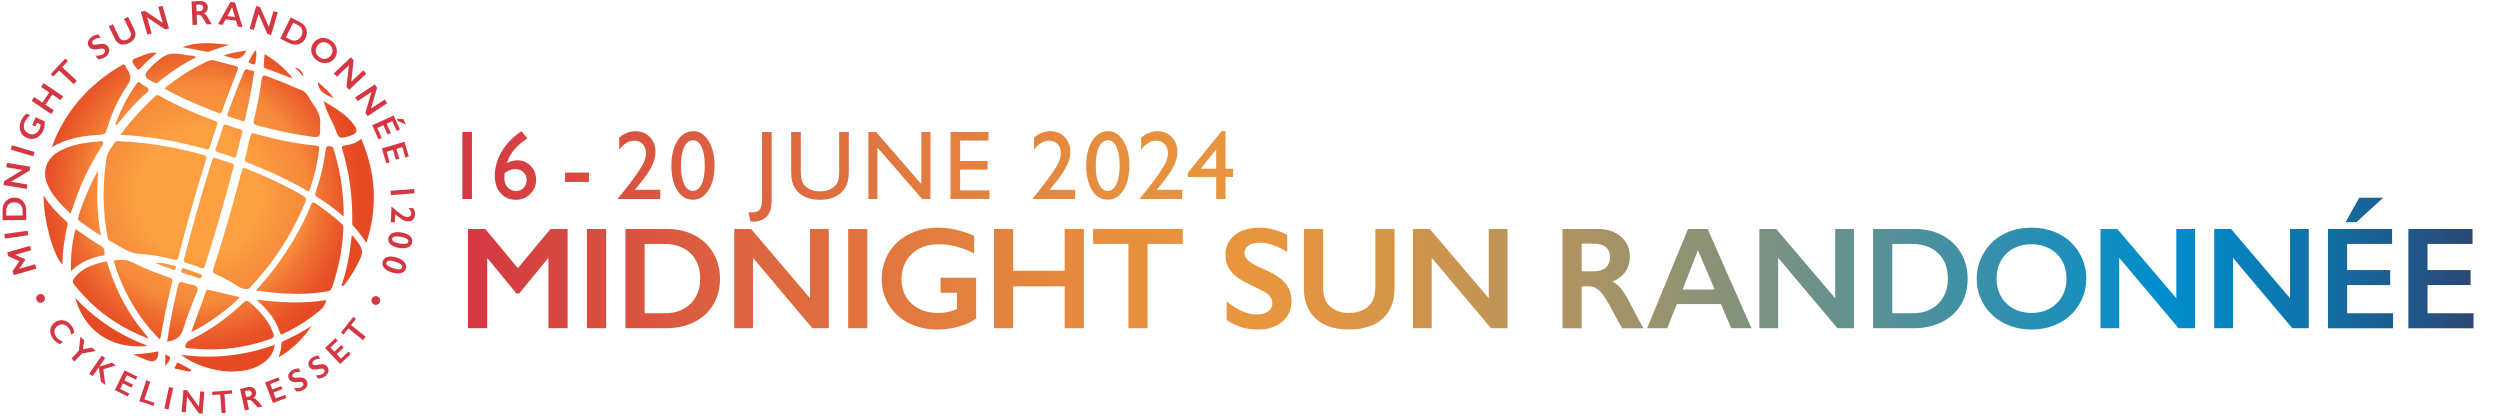 <?xml version="1.0" encoding="UTF-8"?><svg id="Lager_1" xmlns="http://www.w3.org/2000/svg" width="687.215" height="114.803" xmlns:xlink="http://www.w3.org/1999/xlink" viewBox="0 0 687.215 114.803"><defs><style>.cls-1{fill:url(#Namnlös_övertoning);}.cls-1,.cls-2,.cls-3{stroke-width:0px;}.cls-2{fill:#d43742;}.cls-3{fill:url(#Namnlös_övertoning_46);}</style><radialGradient id="Namnlös_övertoning" cx="54.744" cy="70.025" fx="54.744" fy="70.025" r="44.673" gradientTransform="translate(0 124.534) scale(1 -1.02)" gradientUnits="userSpaceOnUse"><stop offset=".382" stop-color="#fca041"/><stop offset=".502" stop-color="#f8943d"/><stop offset=".664" stop-color="#f6893a"/><stop offset=".784" stop-color="#ee6c30"/><stop offset=".914" stop-color="#e85328"/><stop offset=".994" stop-color="#e64a25"/></radialGradient><linearGradient id="Namnlös_övertoning_46" x1="127.097" y1="63.315" x2="679.934" y2="63.315" gradientUnits="userSpaceOnUse"><stop offset="0" stop-color="#d43742"/><stop offset=".112" stop-color="#db5c40"/><stop offset=".228" stop-color="#e27b3f"/><stop offset=".326" stop-color="#e68f3e"/><stop offset=".394" stop-color="#e8963e"/><stop offset=".434" stop-color="#df9543"/><stop offset=".501" stop-color="#c69452"/><stop offset=".585" stop-color="#9e936b"/><stop offset=".683" stop-color="#67918d"/><stop offset=".792" stop-color="#228fb7"/><stop offset=".842" stop-color="#008ecd"/><stop offset=".871" stop-color="#0486c3"/><stop offset=".92" stop-color="#1072a9"/><stop offset=".982" stop-color="#245180"/><stop offset="1" stop-color="#2b4773"/></linearGradient></defs><path class="cls-1" d="m50.427,90.257c.767-2.772,1.961-5.415,2.942-8.144.384-1.023,1.194-2.217.895-2.985-.341-.938-1.919-.81-2.985-1.194-2.047-.725-2.089-.682-2.558,1.45-1.066,4.776-2.089,9.551-2.772,14.498,2.345-.256,3.795-1.279,4.477-3.624h0Zm36.756-36.116c2.473,1.578,4.861,3.283,7.292,5.373.043-6.439-.938-12.494-2.729-18.421-.213-.725-.597-.895-1.279-.938-.853-.043-.853.512-.938,1.066-.512,4.008-1.45,7.888-2.814,11.683-.213.725,0,.938.469,1.236h0Zm-35.178,41.617c1.919.128,3.838.298,5.756.298,5.714,0,11.257-.981,16.63-2.9.853-.298,1.023-.64.725-1.492-1.194-3.497-3.624-6.055-6.311-8.443-.682-.64-1.109-.767-1.919,0-4.349,4.179-9.253,7.633-14.711,10.319-.384.171-.725.341-.938.767-.469.895-.554,1.365.767,1.45h0Zm31.298-41.958c-4.989-2.9-10.191-5.287-15.521-7.419-.767-.298-1.066-.341-1.322.597-2.345,9.082-4.946,18.079-7.846,27.034-.213.682-.085.981.554,1.279,2.303,1.023,4.52,2.26,6.609,3.624.597.426,1.322.469,1.663.512,1.066.171,1.322-.426,1.663-.81,6.353-6.78,11.3-14.498,14.839-23.111.384-.895.128-1.237-.64-1.706h0Zm8.357-26.821c-1.109-1.748-2.686-3.027-4.264-4.435.128,2.857,2.345,3.497,4.264,4.435Zm-6.481,25.115c1.194-3.624,2.132-7.334,2.516-10.916.043-.981.043-1.023-.682-1.109-5.842-.597-11.513-1.791-17.141-3.369-.682-.171-.895-.043-1.023.64-.469,2.089-.981,4.179-1.492,6.268-.171.597-.043.81.512,1.023,5.671,2.175,11.214,4.69,16.459,7.761.384.256.64.298.853-.298Zm-16.459-34.709c1.237.597,1.492.469,1.62-.853.085-.81.213-1.663.043-2.772-1.023.981-1.407,2.047-1.961,3.027-.213.384.043.469.298.597h0Zm4.136,1.365c2.558.938,5.117,1.876,7.675,2.857-2.132-2.729-4.733-4.904-7.803-6.737-.085,1.194-.171,2.132-.213,3.113-.085.298-.085.597.341.767h0Zm-5.799.981c-1.62,3.71-3.027,7.505-4.435,11.342-.213.554-.213.81.426,1.023,1.151.341,2.303.725,3.454,1.109.512.171.767.128.895-.469.895-4.093,1.748-8.187,2.473-12.877,0-.64-1.023-.341-1.578-.64-.554-.341-.938-.171-1.237.512h0Zm-3.07-3.752c1.649.455,2.885-.228,3.71-2.047-2.132.298-4.093.512-6.226,1.322,1.023.298,1.791.512,2.516.725h0Zm6.737,18.506c4.69,1.237,9.424,2.303,14.242,2.985,3.113.426,3.113.469,3.027-3.198.256-1.663-.426-3.539-1.663-5.287-.597-.853-1.151-1.706-1.663-2.601-.469-.81-1.109-1.322-1.961-1.663-3.027-1.322-6.098-2.558-9.21-3.752-1.023-.384-1.407-.298-1.578.895-.512,3.752-1.237,7.462-2.132,11.129-.213.938.043,1.237.938,1.492h0Zm-6.439,11.129c.128-.554-.298-.597-.64-.725-1.365-.469-2.772-.895-4.136-1.365-.725-.256-1.066-.085-1.279.682-2.772,8.912-5.287,17.909-7.633,26.949-.213.767.128.981.725,1.151,1.194.384,2.43.725,3.582,1.237.938.426,1.237.213,1.535-.725,2.047-6.694,4.093-13.389,5.927-20.126.64-2.388,1.279-4.733,1.919-7.078h0Zm.682-2.772c.512-2.132,1.066-4.264,1.663-6.694.085-.213-.128-.426-.64-.597-1.194-.341-2.43-.725-3.582-1.194-.682-.256-.938-.085-1.109.512-.64,2.004-1.279,4.008-2.004,5.97-.213.597-.043.81.554.981,1.45.426,2.857.895,4.264,1.407.512.256.725.171.853-.384h0Zm-9.551,33.217c.213-.426,0-.597-.341-.725-1.492-.512-2.985-1.023-4.477-1.578-.426-.128-.597.043-.682.426-.085.341-.213.64.256.81,1.535.512,3.113,1.023,4.648,1.492.341.085.426-.128.597-.426h0Zm36.841-40.38c.938,2.516.981,2.473,3.624,1.791.128-.043.256-.085.384-.128,1.919-.64,2.217-1.45,1.023-3.07-2.089-2.814-5.117-4.52-8.315-6.481.767,3.155,2.345,5.373,3.283,7.888h0Zm-39.698,55.603c4.051-1.834,10.873-6.737,13.346-9.594-2.9-.682-5.714-1.322-8.571-2.004-.725-.171-.725.384-.853.81-.938,2.558-1.834,5.074-2.772,7.633-.341.981-.725,2.004-1.151,3.155h0Zm-9.85-64.856c-3.454,3.155-6.609,6.609-9.594,10.617,8.23.426,15.947,1.834,23.58,3.966.767.213.853-.171,1.023-.682.64-1.961,1.237-3.923,1.919-5.842.256-.682.128-.981-.554-1.237-5.245-1.919-10.319-4.136-15.18-6.865-.426-.298-.725-.384-1.194.043h0Zm-3.923-3.454c-.597-.64-.938-.426-1.365.213-2.175,3.027-3.88,6.268-5.202,9.722-.171.512-.554.938-.469,1.535.469,0,.597-.384.767-.597,2.047-2.558,4.221-4.989,6.609-7.292.64-.597,1.791-1.279,1.706-1.876-.043-.767-1.407-1.023-2.047-1.706h0Zm-7.249,16.203c-.938,1.492-2.132,2.814-2.345,4.69-.384,3.198-.725,6.396-.725,9.637,0,3.838.384,7.633,1.066,11.428.085.426.085,1.023.554,1.237,2.601,1.279,4.946,3.326,7.974,3.582,3.283.256,6.524.725,9.679,1.578.938.256,1.194-.085,1.365-.853,2.217-8.912,4.776-17.781,7.505-26.522.256-.853.171-1.151-.725-1.407-7.59-2.047-15.223-3.411-23.068-3.71-.469-.085-.938-.171-1.279.341h0Zm33.089-21.064c-1.919-.469-3.795-.981-5.671-1.492-.64-.171-1.151-.085-1.748.171-4.307,1.919-8.187,4.435-12.024,7.547,4.861,2.729,9.85,4.818,14.924,6.737.81.298.81-.298.981-.767,1.407-3.667,2.729-7.334,4.179-10.959.341-.853.128-1.066-.64-1.237h0Zm-16.331,55.688c.085-.341.128-.682-.341-.767-1.706-.298-3.326-.981-5.16-.682,1.535.597,3.113,1.151,4.648,1.748.341.128.725.256.853-.298Zm35.178-52.703c-.213-1.45-1.279-2.473-2.516-2.473,1.023.597,1.62,1.578,2.516,2.473Zm-31.511,80.206c-.853-.469-1.748-.938-2.601-1.407-.981-.554-.895.512-1.194.853-.512.64.213.597.554.682.981.256,2.004.469,3.027.682.213-.085.554.171.682-.171.213-.384-.171-.469-.469-.64h0Zm-15.351-3.838c1.279.512,2.516,1.066,3.795,1.535,2.018.767,3.056.057,3.113-2.132,0-.085-.085-.171-.171-.256-2.132.469-4.392.64-6.737.853Zm9.935-21.15c-3.283-1.194-6.609-2.388-9.722-4.008-1.834-.938-3.624-1.109-5.628-.64,2.558,8.187,6.524,15.521,12.707,21.576.128-.213.213-.256.213-.341.895-5.202,1.961-10.362,3.241-15.521.256-.767-.298-.853-.81-1.066h0Zm-1.109,21.107v3.241c1.791-2.388,1.791-2.43,0-3.241Zm31.895-2.772c.043,1.237-.384,2.345-.725,3.539,3.752-2.132,6.652-5.074,9.04-8.571-2.473,1.535-4.989,2.942-7.633,4.093-.469.213-.682.469-.682.938h0Zm-27.503,2.9c2.942,2.473,8.912,4.605,13.773,4.562,3.027,0,5.97-.426,8.571-2.217,1.748-1.194,3.027-2.686,3.326-5.117-8.485,3.07-16.971,3.923-25.669,2.772Zm20.979-15.137c.085.213.043.341.128.384,2.644,2.43,4.946,5.117,6.012,8.656.256.853.682.384,1.023.213,3.71-1.706,7.121-3.923,10.234-6.567.81-.682,1.194-1.535,1.492-2.601-6.311,1.023-12.579.682-18.89-.085h0Zm28.484-44.261c-1.45,1.279-3.027,1.62-4.69,1.876-.597.085-.767.213-.554.895,2.004,6.567,2.9,13.304,2.772,20.169,0,.341-.043.64.213.938,1.322,1.407,2.516,2.942,3.667,4.776,3.198-9.85,2.644-19.273-1.407-28.654h-0Zm-2.601,26.522c-.043.341-.085.554-.085.767-.426,4.179-1.194,8.315-2.473,12.323-.085.298-.512.597-.085.81.341.171.554-.171.767-.426,1.109-1.492,2.132-3.07,3.027-4.69,2.345-4.264,2.303-4.776-.81-8.571-.043-.085-.085-.085-.341-.213h0Zm-2.985-3.369c-2.175-1.961-4.52-3.667-6.865-5.33-.853-.597-1.066-.341-1.407.469-2.175,5.33-4.989,10.362-8.315,15.052-2.004,2.857-4.221,5.543-6.78,8.357,1.578.171,2.857.384,4.136.512,4.946.512,9.893.64,14.839-.171.81-.128,1.578-.128,1.961-1.194,1.791-5.202,2.857-10.532,3.113-16.033.085-.725-.171-1.194-.682-1.663h-0ZM29.32,35.763c1.322-4.52,3.241-8.741,5.884-12.621.824-1.222.81-2.473-.043-3.752-.213-.298-.469-.64-.554-.981-.256-.895-.64-.767-1.279-.384-3.752,2.175-7.164,4.776-10.148,7.931-3.923,4.136-6.908,8.869-8.954,14.498,4.349-2.516,8.784-3.155,13.346-3.411.981-.043,1.45-.256,1.748-1.279Zm-11.257,24.902c-2.26-1.961-4.307-4.136-6.098-6.95.043,6.908,2.558,16.161,5.16,19.06.128-3.71.554-7.292,1.407-10.873.171-.597-.043-.895-.469-1.236ZM57.633,14.145c1.748-.725,3.582-1.237,5.373-1.834-4.307-.384-8.613-1.023-12.792.682,2.047.384,4.136.767,6.183,1.151.426.085.81.171,1.237,0h0Zm-20.041,4.69c.341.469.597.384.981-.043,1.322-1.492,2.814-2.814,4.562-4.221-2.26-.384-3.88.81-5.671,1.365-1.322.426-1.194,1.109-.554,2.004.213.341.469.597.682.895h0Zm4.946,3.923c.341.171.554.171.853-.085,3.241-2.686,6.737-4.989,10.532-6.95-.725-.512-1.45-.426-2.132-.512-5.415-.938-6.183-.682-10.191,3.113-2.345,2.345-2.217,2.985.938,4.434h0Zm-21.022,37.054c-.085.469,0,.682.341.938,1.834,1.365,3.667,2.686,5.884,4.008-.597-3.155-.853-6.012-.981-8.912-.128-2.857.043-5.714.213-8.869-1.62,2.303-4.946,10.276-5.458,12.835h0Zm5.287,25.115c4.136,3.497,8.741,6.183,14.156,8.187-1.279-1.62-2.388-2.942-3.369-4.264-3.497-4.861-6.055-10.148-7.888-15.862-.128-.426-.043-1.237-.81-1.066-3.326.725-6.524,1.748-8.613,4.733-.426.64-.298,1.023.128,1.578,1.919,2.43,4.051,4.69,6.396,6.695h0Zm1.023-44.474c.256-.426.725-.938.469-1.407-.298-.512-.938-.128-1.407-.128-.426,0-.853.043-1.237.085-3.497.426-6.95,1.023-9.978,2.942-2.942,1.834-4.051,5.33-2.729,8.528,1.365,3.283,3.752,5.756,6.481,8.23.554-1.578.981-2.985,1.535-4.392,1.748-4.861,4.051-9.466,6.865-13.858,0,0,0-0,0-0Zm.938,29.379c-.043-.682,0-1.62-.725-2.047-2.473-1.492-4.861-3.113-7.292-4.861-.981,3.838-1.322,7.547-1.279,11.641,2.388-2.345,5.117-3.497,8.059-4.221.426-.043,1.279.085,1.236-.512h0Zm11.854,25.2c-7.931-2.9-14.412-7.334-19.956-13.133,3.155,10.916,12.195,14.157,19.956,13.133Z"/><path class="cls-2" d="m3.459,74.539l1.876-2.751-3.047-1.346-.307-1.076,6.238-1.784.343,1.206-4.378,1.251.009.035,2.713,1.176.047.17-1.679,2.432.009.035,4.378-1.251.345,1.204-6.238,1.784-.31-1.086h-0Z"/><path class="cls-2" d="m1.179,64.33l6.422-.915.177,1.242-6.422.913-.177-1.24h0Z"/><path class="cls-2" d="m.708,57.813c-.005-.674.128-1.277.4-1.805s.655-.939,1.152-1.235c.497-.293,1.055-.442,1.677-.447.636-.005,1.199.137,1.691.426.492.291.875.703,1.15,1.24.272.537.412,1.152.416,1.85l.019,2.642-6.486.045-.019-2.716h0Zm5.507.09c-.005-.693-.218-1.247-.636-1.663s-.965-.622-1.642-.617c-.698.005-1.249.22-1.653.643-.402.426-.601.996-.596,1.713l.009,1.289,4.527-.031-.009-1.334h0Z"/><path class="cls-2" d="m1.108,49.797l5.081-3.087-4.471-.719.196-1.209,6.403,1.029-.17,1.064-5.159,3.096,4.542.731-.194,1.211-6.403-1.031.175-1.086h0Z"/><path class="cls-2" d="m3.291,39.912l6.209,1.873-.362,1.199-6.209-1.873s.362-1.199.362-1.199Z"/><path class="cls-2" d="m5.796,33.175c.329-.729.816-1.377,1.464-1.949l1.046.473c-.688.551-1.187,1.176-1.5,1.869-.194.433-.281.856-.26,1.268.021.414.151.785.39,1.117.241.331.561.584.958.764.603.272,1.18.291,1.729.054.551-.236.972-.684,1.268-1.341.083-.18.144-.359.189-.539.043-.18.071-.402.087-.672l-.982-.442-.442.979-.892-.402.953-2.122,2.439,1.098c.073.383.076.804.005,1.263-.069.459-.203.908-.4,1.348-.281.625-.665,1.133-1.15,1.523s-1.022.625-1.613.698c-.591.076-1.171-.014-1.741-.272-.58-.26-1.038-.639-1.377-1.135-.341-.499-.525-1.062-.553-1.691s.099-1.258.381-1.888h0Z"/><path class="cls-2" d="m9.394,26.684l2.264,1.526,1.881-2.794-2.266-1.523.703-1.041,5.379,3.624-.7,1.038-2.273-1.53-1.881,2.794,2.273,1.53-.7,1.038-5.379-3.621.7-1.041h0Z"/><path class="cls-2" d="m17.94,16.097l.714.669-1.571,1.682,4.024,3.759-.854.915-4.026-3.756-1.571,1.682-.717-.667,4-4.284h-0Z"/><path class="cls-2" d="m25.263,10.101c.52-.357,1.109-.572,1.772-.643l.632.918c-.783.045-1.389.218-1.817.511-.26.18-.428.371-.506.572s-.057.386.059.553c.137.203.402.296.792.277.111,0,.504-.061,1.178-.18.582-.095,1.055-.083,1.422.035.369.118.674.355.918.71.317.459.407.944.27,1.452-.135.509-.466.944-.991,1.306-.341.234-.66.4-.958.494s-.662.156-1.095.182l-.7-1.017c.896.08,1.597-.052,2.103-.4.253-.175.419-.369.499-.587.078-.215.057-.416-.069-.596-.17-.248-.445-.355-.821-.324-.307.031-.698.083-1.171.156-.551.099-1.02.092-1.403-.019s-.691-.336-.922-.672c-.31-.449-.39-.922-.239-1.417.151-.497.499-.934,1.048-1.313h0Z"/><path class="cls-2" d="m31.035,6.68l1.653,3.394c.17.348.357.598.561.752.206.156.459.244.759.26.303.019.61-.05.925-.201.345-.168.608-.376.785-.62.18-.244.272-.501.277-.773.005-.274-.087-.603-.277-.989l-1.616-3.319,1.126-.549,1.689,3.463c.383.785.44,1.502.177,2.152-.265.65-.828,1.187-1.687,1.606-.542.263-1.055.395-1.547.395-.49.002-.927-.128-1.313-.388-.386-.263-.698-.639-.937-1.128l-1.708-3.506,1.131-.551h0Z"/><path class="cls-2" d="m39.78,2.978l4.955,3.286-1.251-4.35,1.178-.341,1.791,6.235-1.034.298-4.998-3.352,1.273,4.421-1.178.338-1.793-6.233,1.057-.303h0Z"/><path class="cls-2" d="m54.992.282c.608-.024,1.112.123,1.509.445.397.322.608.752.629,1.294.017.369-.066.693-.246.975-.177.281-.452.509-.818.681.21.104.402.248.57.433s.381.499.639.944c.428.771.743,1.299.949,1.587l-1.398.059c-.102-.14-.241-.362-.416-.667-.388-.674-.669-1.128-.847-1.36-.177-.234-.345-.397-.504-.492s-.338-.137-.539-.128l-.454.019.114,2.737-1.254.052-.267-6.481s2.335-.097,2.335-.097Zm-.17,2.777c.329-.014.582-.106.762-.277.182-.173.265-.4.253-.686-.012-.296-.114-.513-.305-.653s-.459-.203-.802-.189l-.781.033.076,1.805.797-.033h0Z"/><path class="cls-2" d="m64.596.684l2.089,6.777-1.313-.154-.485-1.646-2.865-.338-.807,1.495-1.306-.154,3.413-6.129,1.273.149v0Zm-2.084,3.737l2.079.246-.788-2.678-1.292,2.432Z"/><path class="cls-2" d="m71.484,1.968l2.42,5.431,1.277-4.343,1.176.345-1.831,6.223-1.034-.305-2.42-5.509-1.299,4.416-1.176-.348,1.831-6.221,1.055.31v-0Z"/><path class="cls-2" d="m82.338,6.013c.606.3,1.081.691,1.431,1.171.348.482.542,1.01.58,1.585.04.577-.08,1.143-.357,1.701-.281.568-.662,1.005-1.143,1.315s-1.022.466-1.625.466c-.601.002-1.214-.151-1.838-.461l-2.365-1.176,2.886-5.809,2.432,1.209h0Zm-2.567,4.873c.622.31,1.211.369,1.772.184.563-.187.994-.582,1.294-1.185.31-.627.367-1.216.168-1.767-.196-.551-.615-.986-1.256-1.303l-1.157-.575-2.013,4.052,1.192.594Z"/><path class="cls-2" d="m91.062,11.219c.539.4.944.871,1.211,1.412s.374,1.117.322,1.727c-.054.608-.265,1.164-.636,1.663-.359.49-.818.849-1.377,1.081s-1.143.303-1.748.21c-.608-.092-1.185-.341-1.732-.745-.542-.4-.946-.88-1.216-1.44s-.376-1.135-.319-1.727c.057-.594.267-1.135.634-1.632.352-.478.807-.835,1.365-1.074.556-.239,1.138-.315,1.743-.227.606.085,1.19.338,1.753.752h0Zm-3.82,1.32c-.256.345-.407.714-.454,1.107s.014.766.182,1.126.428.669.781.93c.537.395,1.1.551,1.694.471s1.086-.388,1.476-.918c.256-.345.409-.714.459-1.107s-.012-.769-.182-1.131c-.17-.359-.433-.672-.785-.932-.355-.263-.729-.419-1.124-.475-.397-.054-.771-.002-1.126.161-.357.163-.662.419-.92.769h0Z"/><path class="cls-2" d="m97.207,16.544l-.643,5.909,3.29-3.108.842.889-4.714,4.456-.74-.783.681-5.98-3.342,3.16-.842-.889,4.714-4.456.755.802h0Z"/><path class="cls-2" d="m103.648,24.123l-1.661,5.708,3.78-2.488.674,1.024-5.417,3.567-.594-.901,1.713-5.767-3.844,2.529-.674-1.024,5.419-3.565.603.918h0Z"/><path class="cls-2" d="m109.941,35.581l-.892.402-1.211-2.678-1.552.703,1.159,2.564-.894.405-1.159-2.564-1.679.759,1.237,2.737-.892.405-1.753-3.882,5.909-2.671s1.727,3.82,1.727,3.82Zm1.623-1.37l-2.176-.939-.291-.641,1.821.149.646,1.431h0Z"/><path class="cls-2" d="m112.367,42.989l-.939.277-.83-2.82-1.635.482.795,2.699-.941.277-.792-2.699-1.769.52.849,2.881-.941.277-1.202-4.085,6.223-1.831,1.183,4.021h0Z"/><path class="cls-2" d="m113.924,53.134l-6.467.492-.092-1.185,6.469-.492s.09,1.185.09,1.185Z"/><path class="cls-2" d="m114.092,58.937c-.026.617-.222,1.098-.587,1.448-.367.348-.842.511-1.426.487-.445-.019-.922-.175-1.431-.466-.509-.293-1.178-.797-2.006-1.512l-.092,2.221-1.121-.045.173-4.199.135.005c.582.513,1.107.956,1.573,1.327.468.371.856.658,1.164.863.31.206.575.352.792.442.22.09.449.14.686.149.298.012.551-.073.762-.256s.322-.409.334-.681c.019-.487-.239-1.005-.773-1.554l1.273.052c.388.57.57,1.143.546,1.717h0Z"/><path class="cls-2" d="m113.304,66.598c-.111.646-.492,1.109-1.14,1.389-.646.281-1.476.334-2.486.161-1.017-.175-1.791-.499-2.313-.977-.525-.475-.733-1.038-.62-1.689.111-.658.492-1.128,1.143-1.412.65-.281,1.483-.336,2.5-.163,1.012.175,1.779.501,2.301.984.52.482.726,1.05.615,1.708h0Zm-3.158-1.507c-1.462-.251-2.245-.064-2.354.561-.104.61.613,1.048,2.15,1.31,1.436.248,2.207.061,2.313-.553.106-.62-.596-1.06-2.11-1.317h0Z"/><path class="cls-2" d="m111.554,73.844c-.194.627-.632,1.036-1.31,1.228s-1.509.135-2.486-.17c-.986-.307-1.708-.733-2.167-1.275-.457-.542-.587-1.126-.39-1.755.201-.639.641-1.055,1.322-1.249s1.514-.137,2.498.168c.982.307,1.698.733,2.152,1.282.452.546.58,1.138.381,1.772h0Zm-2.928-1.911c-1.415-.442-2.216-.359-2.406.246-.184.591.466,1.119,1.956,1.583,1.391.435,2.181.355,2.368-.244s-.452-1.128-1.918-1.585h0Z"/><path class="cls-2" d="m12.225,81.482c.15.302.172.609.068.92-.106.309-.307.541-.607.689-.298.148-.602.172-.914.068s-.541-.307-.693-.609c-.146-.293-.168-.598-.066-.909.102-.313.304-.543.602-.693.296-.148.6-.17.914-.066.316.104.547.304.695.6h0Z"/><path class="cls-2" d="m19.573,89.433c.212.271.388.56.53.867.143.307.258.669.344,1.083l-.865.68c-.062-.426-.152-.792-.274-1.099-.119-.307-.285-.596-.496-.867-.267-.338-.576-.589-.929-.752-.355-.163-.717-.221-1.09-.172s-.715.196-1.026.439c-.318.252-.545.549-.68.896-.135.349-.163.713-.086,1.095.075.38.247.739.514,1.081.205.26.439.481.7.66.263.179.631.371,1.11.578l-.865.68c-.404-.181-.742-.375-1.013-.58-.271-.207-.543-.481-.814-.828-.393-.501-.644-1.028-.755-1.58-.11-.554-.066-1.09.132-1.611s.521-.958.969-1.309c.479-.375,1.002-.598,1.567-.664.563-.066,1.108.024,1.635.269s.991.625,1.392,1.134Z"/><path class="cls-2" d="m23.137,93.531l-.313,2.476,2.463-.466,1.017.951-3.756.666-2.048,2.191-.854-.799,2.052-2.196.399-3.796,1.039.971Z"/><path class="cls-2" d="m28.912,98.427l-1.582,2.302.022.015,3.409-1.046,1.097.752-3.471,1.073.591,4.292-1.234-.85-.576-4.001-1.684,2.447-.964-.662,3.429-4.985.962.662h-0Z"/><path class="cls-2" d="m37.752,103.536l-.406.821-2.458-1.214-.704,1.425,2.355,1.161-.404.821-2.355-1.161-.759,1.542,2.513,1.238-.406.821-3.562-1.756,2.677-5.428,3.509,1.73h-0Z"/><path class="cls-2" d="m41.331,104.906l-1.633,4.87,2.783.933-.289.867-3.893-1.306,1.924-5.737,1.108.373h0Z"/><path class="cls-2" d="m47.6,106.636l-1.282,5.914-1.143-.247,1.282-5.914,1.143.247Z"/><path class="cls-2" d="m51.451,107.292l3.233,4.506.349-4.208,1.141.093-.501,6.031-1.002-.084-3.248-4.577-.355,4.279-1.141-.095.501-6.031,1.024.086Z"/><path class="cls-2" d="m63.762,107.274l.066.911-2.143.159.382,5.124-1.165.086-.382-5.122-2.143.159-.068-.911,5.453-.406h0Z"/><path class="cls-2" d="m68.107,106.424c.554-.124,1.042-.073,1.459.154.419.23.684.589.794,1.083.077.335.055.647-.062.933-.117.289-.329.543-.638.763.212.06.41.159.596.302.185.141.435.395.744.759.523.633.902,1.066,1.137,1.298l-1.271.287c-.117-.11-.28-.289-.494-.541-.47-.554-.803-.925-1.006-1.108-.201-.183-.382-.307-.543-.366s-.333-.068-.516-.026l-.415.093.563,2.494-1.141.256-1.333-5.901,2.127-.481h0Zm.309,2.577c.298-.068.516-.194.653-.384.137-.188.176-.41.117-.669-.06-.271-.19-.455-.391-.549-.199-.095-.455-.108-.768-.037l-.708.159.371,1.644s.726-.163.726-.163Z"/><path class="cls-2" d="m76.526,103.739l.324.854-2.564.973.565,1.487,2.454-.931.324.854-2.454.931.609,1.609,2.622-.995.322.854-3.712,1.41-2.147-5.658,3.656-1.388h0Z"/><path class="cls-2" d="m80.452,101.704c.516-.28,1.086-.421,1.706-.421l.494.916c-.73-.035-1.309.062-1.737.293-.258.139-.435.3-.525.479-.093.179-.093.353-.002.521.108.201.344.311.708.335.104.009.474-.007,1.11-.049.549-.031.989.026,1.317.174s.589.397.779.75c.247.457.282.916.106,1.375-.179.457-.53.828-1.053,1.112-.34.183-.653.304-.938.362-.287.057-.631.077-1.035.06l-.547-1.015c.825.166,1.487.113,1.99-.159.252-.137.426-.302.521-.494.097-.192.095-.38-.002-.56-.132-.245-.375-.373-.728-.384-.289,0-.658.009-1.101.031-.523.035-.956-.018-1.3-.161-.346-.141-.609-.38-.79-.715-.24-.448-.267-.894-.077-1.339.188-.444.556-.814,1.103-1.11h-0Z"/><path class="cls-2" d="m85.781,98.352c.477-.344,1.024-.558,1.637-.638l.609.843c-.728.06-1.291.232-1.684.516-.238.172-.393.353-.461.543-.066.19-.044.362.066.516.135.183.382.265.746.24.104-.004.47-.068,1.097-.192.538-.102.982-.102,1.326.002s.635.318.869.644c.304.421.399.869.282,1.348-.117.477-.415.889-.898,1.238-.313.227-.609.386-.885.481s-.614.159-1.017.192l-.673-.933c.839.057,1.49-.082,1.953-.417.232-.168.382-.353.452-.556.071-.205.046-.388-.075-.556-.163-.227-.421-.322-.772-.285-.287.035-.651.093-1.088.17-.514.104-.951.108-1.311.011-.36-.095-.651-.298-.874-.607-.298-.413-.382-.852-.252-1.317s.448-.88.951-1.245h-0Z"/><path class="cls-2" d="m92.2,92.968l.627.664-1.993,1.882,1.09,1.156,1.909-1.803.627.666-1.909,1.801,1.181,1.251,2.039-1.924.627.664-2.889,2.728-4.153-4.402,2.844-2.683h0Z"/><path class="cls-2" d="m97.117,87.114l.715.569-1.337,1.681,4.018,3.197-.726.916-4.021-3.2-1.337,1.681-.715-.569,3.403-4.277h0Z"/><path class="cls-2" d="m102.232,82.062c.154-.3.388-.501.702-.6.311-.099.618-.071.914.082s.494.384.596.695.075.618-.082.918c-.15.293-.382.49-.693.594-.313.102-.618.077-.916-.077-.293-.15-.49-.382-.594-.697-.104-.313-.079-.618.073-.914Z"/><path class="cls-3" d="m133.39,62.94l8.965,10.762,8.965-10.762h4.707v27.285h-5.273v-19.16h-.156l-7.891,9.609h-.742l-7.891-9.609h-.156v19.16h-5.273v-27.285h4.746Zm33.223,0v27.285h-5.273v-27.285h5.273Zm16.739,0c2.839,0,5.364.58,7.578,1.738,2.214,1.159,3.933,2.787,5.156,4.883,1.224,2.097,1.836,4.453,1.836,7.07,0,2.67-.615,5.036-1.846,7.1-1.23,2.064-2.978,3.662-5.244,4.795s-4.863,1.699-7.793,1.699h-11.113v-27.285h11.426Zm-.547,23.164c2.917,0,5.257-.875,7.021-2.627,1.765-1.751,2.647-4.046,2.647-6.885,0-2.942-.889-5.267-2.666-6.973-1.777-1.705-4.17-2.559-7.178-2.559h-5.43v19.043h5.606Zm23.659-23.164l16.211,19.043v-19.043h5.156v27.285h-4.531l-16.309-19.355v19.355h-5.156v-27.285h4.629Zm31.958,0v27.285h-5.273v-27.285h5.273Zm19.357-.352c3.359,0,6.692.749,10,2.246v4.824c-3.308-1.68-6.562-2.519-9.766-2.519-1.992,0-3.763.398-5.312,1.191-1.55.795-2.751,1.938-3.603,3.428-.853,1.491-1.279,3.154-1.279,4.99,0,2.787.928,5.029,2.783,6.729s4.3,2.549,7.334,2.549c.833,0,1.631-.071,2.393-.215.762-.143,1.67-.416,2.725-.82v-4.531h-4.512v-4.121h9.785v11.25c-1.341.938-2.952,1.67-4.834,2.197s-3.838.791-5.869.791c-2.878,0-5.485-.592-7.822-1.777-2.337-1.185-4.16-2.845-5.469-4.981-1.309-2.135-1.963-4.518-1.963-7.148,0-2.669.661-5.084,1.982-7.246,1.321-2.161,3.164-3.841,5.527-5.039,2.363-1.197,4.997-1.797,7.9-1.797Zm20.726.352v11.484h14.16v-11.484h5.273v27.285h-5.273v-11.523h-14.16v11.523h-5.273v-27.285h5.273Zm46.634,0v4.121h-9.688v23.164h-5.273v-23.164h-9.688v-4.121h24.648Zm21.027-.352c2.656,0,5.215.664,7.676,1.992v4.688c-2.825-1.705-5.332-2.559-7.519-2.559-1.328,0-2.366.258-3.115.771-.749.515-1.123,1.201-1.123,2.061,0,1.029.696,1.98,2.09,2.852.391.261,1.895.99,4.512,2.188,2.239,1.055,3.854,2.227,4.844,3.516s1.484,2.839,1.484,4.648c0,2.344-.843,4.235-2.529,5.674-1.687,1.44-3.87,2.158-6.553,2.158-1.745,0-3.245-.192-4.502-.576-1.257-.384-2.666-1.045-4.229-1.982v-5.195c2.917,2.422,5.664,3.633,8.242,3.633,1.289,0,2.331-.279,3.125-.84.794-.56,1.191-1.302,1.191-2.227,0-1.263-.69-2.291-2.07-3.086-1.145-.625-2.624-1.373-4.434-2.246-2.148-.977-3.753-2.115-4.814-3.418-1.062-1.302-1.592-2.812-1.592-4.531,0-2.291.853-4.117,2.559-5.479,1.706-1.36,3.958-2.041,6.758-2.041Zm17.547.352v15.879c0,1.628.244,2.924.732,3.887.488.964,1.286,1.758,2.393,2.383s2.396.938,3.867.938c1.614,0,2.985-.296,4.111-.889,1.126-.592,1.95-1.399,2.471-2.422.52-1.022.781-2.438.781-4.248v-15.527h5.273v16.211c0,3.672-1.101,6.494-3.301,8.467s-5.312,2.959-9.336,2.959c-2.526,0-4.717-.449-6.572-1.348s-3.272-2.197-4.248-3.897-1.465-3.694-1.465-5.986v-16.406h5.293Zm29.318,0l16.211,19.043v-19.043h5.156v27.285h-4.531l-16.309-19.355v19.355h-5.156v-27.285h4.629Zm46.301,0c2.565,0,4.655.71,6.269,2.129,1.614,1.42,2.422,3.269,2.422,5.547,0,1.55-.4,2.9-1.201,4.053s-1.989,2.061-3.564,2.725c.872.469,1.647,1.107,2.324,1.914.677.808,1.517,2.168,2.519,4.082,1.667,3.308,2.903,5.586,3.711,6.836h-5.879c-.403-.599-.95-1.556-1.641-2.871-1.511-2.903-2.617-4.859-3.32-5.869-.703-1.009-1.38-1.725-2.031-2.148-.651-.423-1.399-.635-2.246-.635h-1.914v11.523h-5.273v-27.285h9.824Zm-1.191,11.641c1.38,0,2.464-.345,3.252-1.035.788-.69,1.182-1.634,1.182-2.832,0-1.25-.391-2.184-1.172-2.803-.781-.618-1.895-.928-3.34-.928h-3.281v7.598h3.359Zm31.265-11.641l12.051,27.285h-5.566l-2.832-6.641h-12.129l-2.637,6.641h-5.527l11.25-27.285h5.391Zm-6.875,16.641h8.809l-4.609-10.801-4.199,10.801Zm25.727-16.641l16.211,19.043v-19.043h5.156v27.285h-4.531l-16.309-19.355v19.355h-5.156v-27.285h4.629Zm38.057,0c2.839,0,5.364.58,7.578,1.738,2.214,1.159,3.933,2.787,5.156,4.883,1.224,2.097,1.836,4.453,1.836,7.07,0,2.67-.615,5.036-1.846,7.1-1.23,2.064-2.978,3.662-5.244,4.795s-4.863,1.699-7.793,1.699h-11.113v-27.285h11.426Zm-.547,23.164c2.917,0,5.257-.875,7.021-2.627,1.765-1.751,2.647-4.046,2.647-6.885,0-2.942-.889-5.267-2.666-6.973-1.777-1.705-4.17-2.559-7.178-2.559h-5.43v19.043h5.606Zm32.68-23.516c2.825,0,5.368.583,7.627,1.748,2.259,1.166,4.06,2.846,5.4,5.039,1.341,2.194,2.012,4.6,2.012,7.217,0,2.553-.654,4.919-1.963,7.1-1.309,2.182-3.106,3.874-5.391,5.078-2.285,1.205-4.86,1.807-7.725,1.807-2.825,0-5.394-.611-7.705-1.836-2.312-1.224-4.111-2.906-5.4-5.049-1.289-2.142-1.934-4.508-1.934-7.1,0-2.5.644-4.85,1.934-7.051,1.289-2.2,3.066-3.909,5.332-5.127,2.266-1.217,4.87-1.826,7.812-1.826Zm-9.629,14.004c0,1.81.41,3.438,1.23,4.883s1.963,2.565,3.428,3.359c1.465.795,3.122,1.191,4.971,1.191,2.8,0,5.101-.879,6.904-2.637s2.705-4.023,2.705-6.797c0-1.81-.407-3.44-1.221-4.893-.814-1.451-1.96-2.574-3.438-3.369-1.478-.794-3.142-1.191-4.99-1.191s-3.513.4-4.99,1.201-2.614,1.921-3.408,3.359c-.794,1.44-1.191,3.07-1.191,4.893Zm33.206-13.652l16.211,19.043v-19.043h5.156v27.285h-4.531l-16.309-19.355v19.355h-5.156v-27.285h4.629Zm31.261,0l16.211,19.043v-19.043h5.156v27.285h-4.531l-16.309-19.355v19.355h-5.156v-27.285h4.629Zm44.268,0v4.121h-12.363v7.168h11.836v4.121h-11.836v7.754h12.637v4.121h-17.91v-27.285h17.637Zm-2.441-8.594l-7.363,6.719h-2.969l3.731-6.719h6.602Zm24.55,8.594v4.121h-12.363v7.168h11.836v4.121h-11.836v7.754h12.637v4.121h-17.91v-27.285h17.637ZM127.097,36.29h2.637v18.418h-2.637v-18.418Zm15.995-.053l.264-.185,1.595,2.004c-1.406.907-2.573,1.898-3.5,2.972-.928,1.074-1.642,2.338-2.143,3.791.976-.501,1.946-.751,2.913-.751,1.451,0,2.672.514,3.666,1.542.992,1.028,1.489,2.29,1.489,3.784,0,1.538-.54,2.843-1.622,3.916-1.08,1.072-2.394,1.608-3.941,1.608-1.731,0-3.131-.608-4.199-1.826-1.067-1.217-1.602-2.81-1.602-4.779,0-1.477.274-2.947.824-4.41.549-1.464,1.34-2.835,2.373-4.113,1.032-1.279,2.326-2.463,3.883-3.553Zm-4.352,11.312c-.07.413-.105.875-.105,1.384,0,1.037.302,1.89.903,2.558.603.668,1.373,1.002,2.313,1.002.844,0,1.541-.286,2.09-.857.55-.571.824-1.292.824-2.162,0-.888-.292-1.606-.877-2.156-.584-.549-1.355-.824-2.313-.824-.492,0-.939.075-1.338.224-.4.149-.899.426-1.497.831Zm16.589-.105h6.565v2.571h-6.565v-2.571Zm19.162,4.72h7.011v2.544h-11.654v-.185l1.107-1.305c1.731-2.144,3.109-3.964,4.133-5.458,1.024-1.494,1.692-2.623,2.004-3.388.312-.765.468-1.52.468-2.268,0-1.037-.294-1.87-.883-2.498s-1.371-.943-2.347-.943c-.738,0-1.466.217-2.182.653-.717.435-1.36,1.048-1.932,1.839v-3.349c1.433-1.169,2.909-1.753,4.43-1.753,1.608,0,2.934.536,3.975,1.608,1.042,1.073,1.562,2.435,1.562,4.087,0,.739-.13,1.527-.389,2.367-.259.839-.719,1.806-1.377,2.9-.659,1.094-1.779,2.586-3.36,4.476l-.566.671Zm16.088-16.11c1.688,0,3.083.886,4.186,2.657,1.103,1.771,1.654,4.019,1.654,6.743,0,2.795-.551,5.067-1.654,6.816-1.103,1.749-2.533,2.623-4.291,2.623-1.784,0-3.217-.857-4.298-2.571s-1.622-3.986-1.622-6.816c0-2.795.559-5.069,1.675-6.822,1.116-1.754,2.566-2.63,4.351-2.63Zm.026,2.505h-.132c-1.011,0-1.812.622-2.406,1.866-.593,1.244-.89,2.929-.89,5.056,0,2.18.29,3.889.87,5.128s1.38,1.859,2.399,1.859,1.823-.62,2.413-1.859c.588-1.239.883-2.922.883-5.049,0-2.136-.283-3.836-.851-5.102-.566-1.266-1.329-1.898-2.287-1.898Zm18.876-2.268h2.637v18.18c0,1.696-.174,2.951-.52,3.764-.348.812-.908,1.464-1.681,1.951-.774.488-1.706.731-2.795.731-.167,0-.453-.026-.857-.079l-.488-2.452h.673c.756,0,1.334-.092,1.733-.277.4-.185.717-.51.949-.976.233-.466.35-1.455.35-2.966v-17.877Zm21.196,0h2.649v10.455c0,1.415-.102,2.483-.31,3.204-.206.721-.461,1.321-.765,1.799-.303.479-.675.908-1.113,1.286-1.46,1.257-3.367,1.885-5.723,1.885-2.398,0-4.324-.624-5.773-1.872-.44-.387-.811-.819-1.114-1.299-.304-.478-.554-1.065-.752-1.76-.197-.694-.296-1.784-.296-3.269v-10.428h2.649v10.455c0,1.731.198,2.936.593,3.612.397.677.998,1.22,1.807,1.628.809.409,1.762.613,2.861.613,1.563,0,2.838-.409,3.822-1.226.519-.44.893-.958,1.121-1.556s.343-1.622.343-3.072v-10.455Zm22.58,0h2.505v18.418h-2.268l-12.313-14.184v14.184h-2.478v-18.418h2.136l12.419,14.305v-14.305Zm8.031,0h10.441v2.347h-7.805v5.616h7.541v2.36h-7.541v5.722h8.056v2.347h-10.692v-18.391Zm27.238,15.873h7.011v2.544h-11.654v-.185l1.107-1.305c1.731-2.144,3.109-3.964,4.133-5.458,1.024-1.494,1.692-2.623,2.004-3.388.312-.765.468-1.52.468-2.268,0-1.037-.294-1.87-.883-2.498s-1.371-.943-2.347-.943c-.738,0-1.466.217-2.182.653-.717.435-1.36,1.048-1.932,1.839v-3.349c1.433-1.169,2.909-1.753,4.43-1.753,1.608,0,2.934.536,3.975,1.608,1.042,1.073,1.562,2.435,1.562,4.087,0,.739-.13,1.527-.389,2.367-.259.839-.719,1.806-1.377,2.9-.659,1.094-1.779,2.586-3.36,4.476l-.566.671Zm16.087-16.11c1.688,0,3.083.886,4.186,2.657,1.103,1.771,1.654,4.019,1.654,6.743,0,2.795-.551,5.067-1.654,6.816-1.103,1.749-2.533,2.623-4.291,2.623-1.784,0-3.217-.857-4.298-2.571s-1.622-3.986-1.622-6.816c0-2.795.559-5.069,1.675-6.822,1.116-1.754,2.566-2.63,4.351-2.63Zm.026,2.505h-.132c-1.011,0-1.812.622-2.406,1.866-.593,1.244-.89,2.929-.89,5.056,0,2.18.29,3.889.87,5.128s1.38,1.859,2.399,1.859,1.823-.62,2.413-1.859c.588-1.239.883-2.922.883-5.049,0-2.136-.283-3.836-.851-5.102-.566-1.266-1.329-1.898-2.287-1.898Zm13.321,13.605h7.011v2.544h-11.654v-.185l1.107-1.305c1.731-2.144,3.109-3.964,4.133-5.458,1.024-1.494,1.692-2.623,2.004-3.388.312-.765.468-1.52.468-2.268,0-1.037-.294-1.87-.883-2.498s-1.371-.943-2.347-.943c-.738,0-1.466.217-2.182.653-.717.435-1.36,1.048-1.932,1.839v-3.349c1.433-1.169,2.909-1.753,4.43-1.753,1.608,0,2.934.536,3.975,1.608,1.042,1.073,1.562,2.435,1.562,4.087,0,.739-.13,1.527-.389,2.367-.259.839-.719,1.806-1.377,2.9-.659,1.094-1.779,2.586-3.36,4.476l-.566.671Zm17.842-16.11h1.082v10.336h2.057v2.241h-2.057v6.078h-2.571v-6.078h-7.792v-1.134l9.281-11.443Zm-1.489,10.336v-5.338l-4.262,5.338h4.262Z"/></svg>